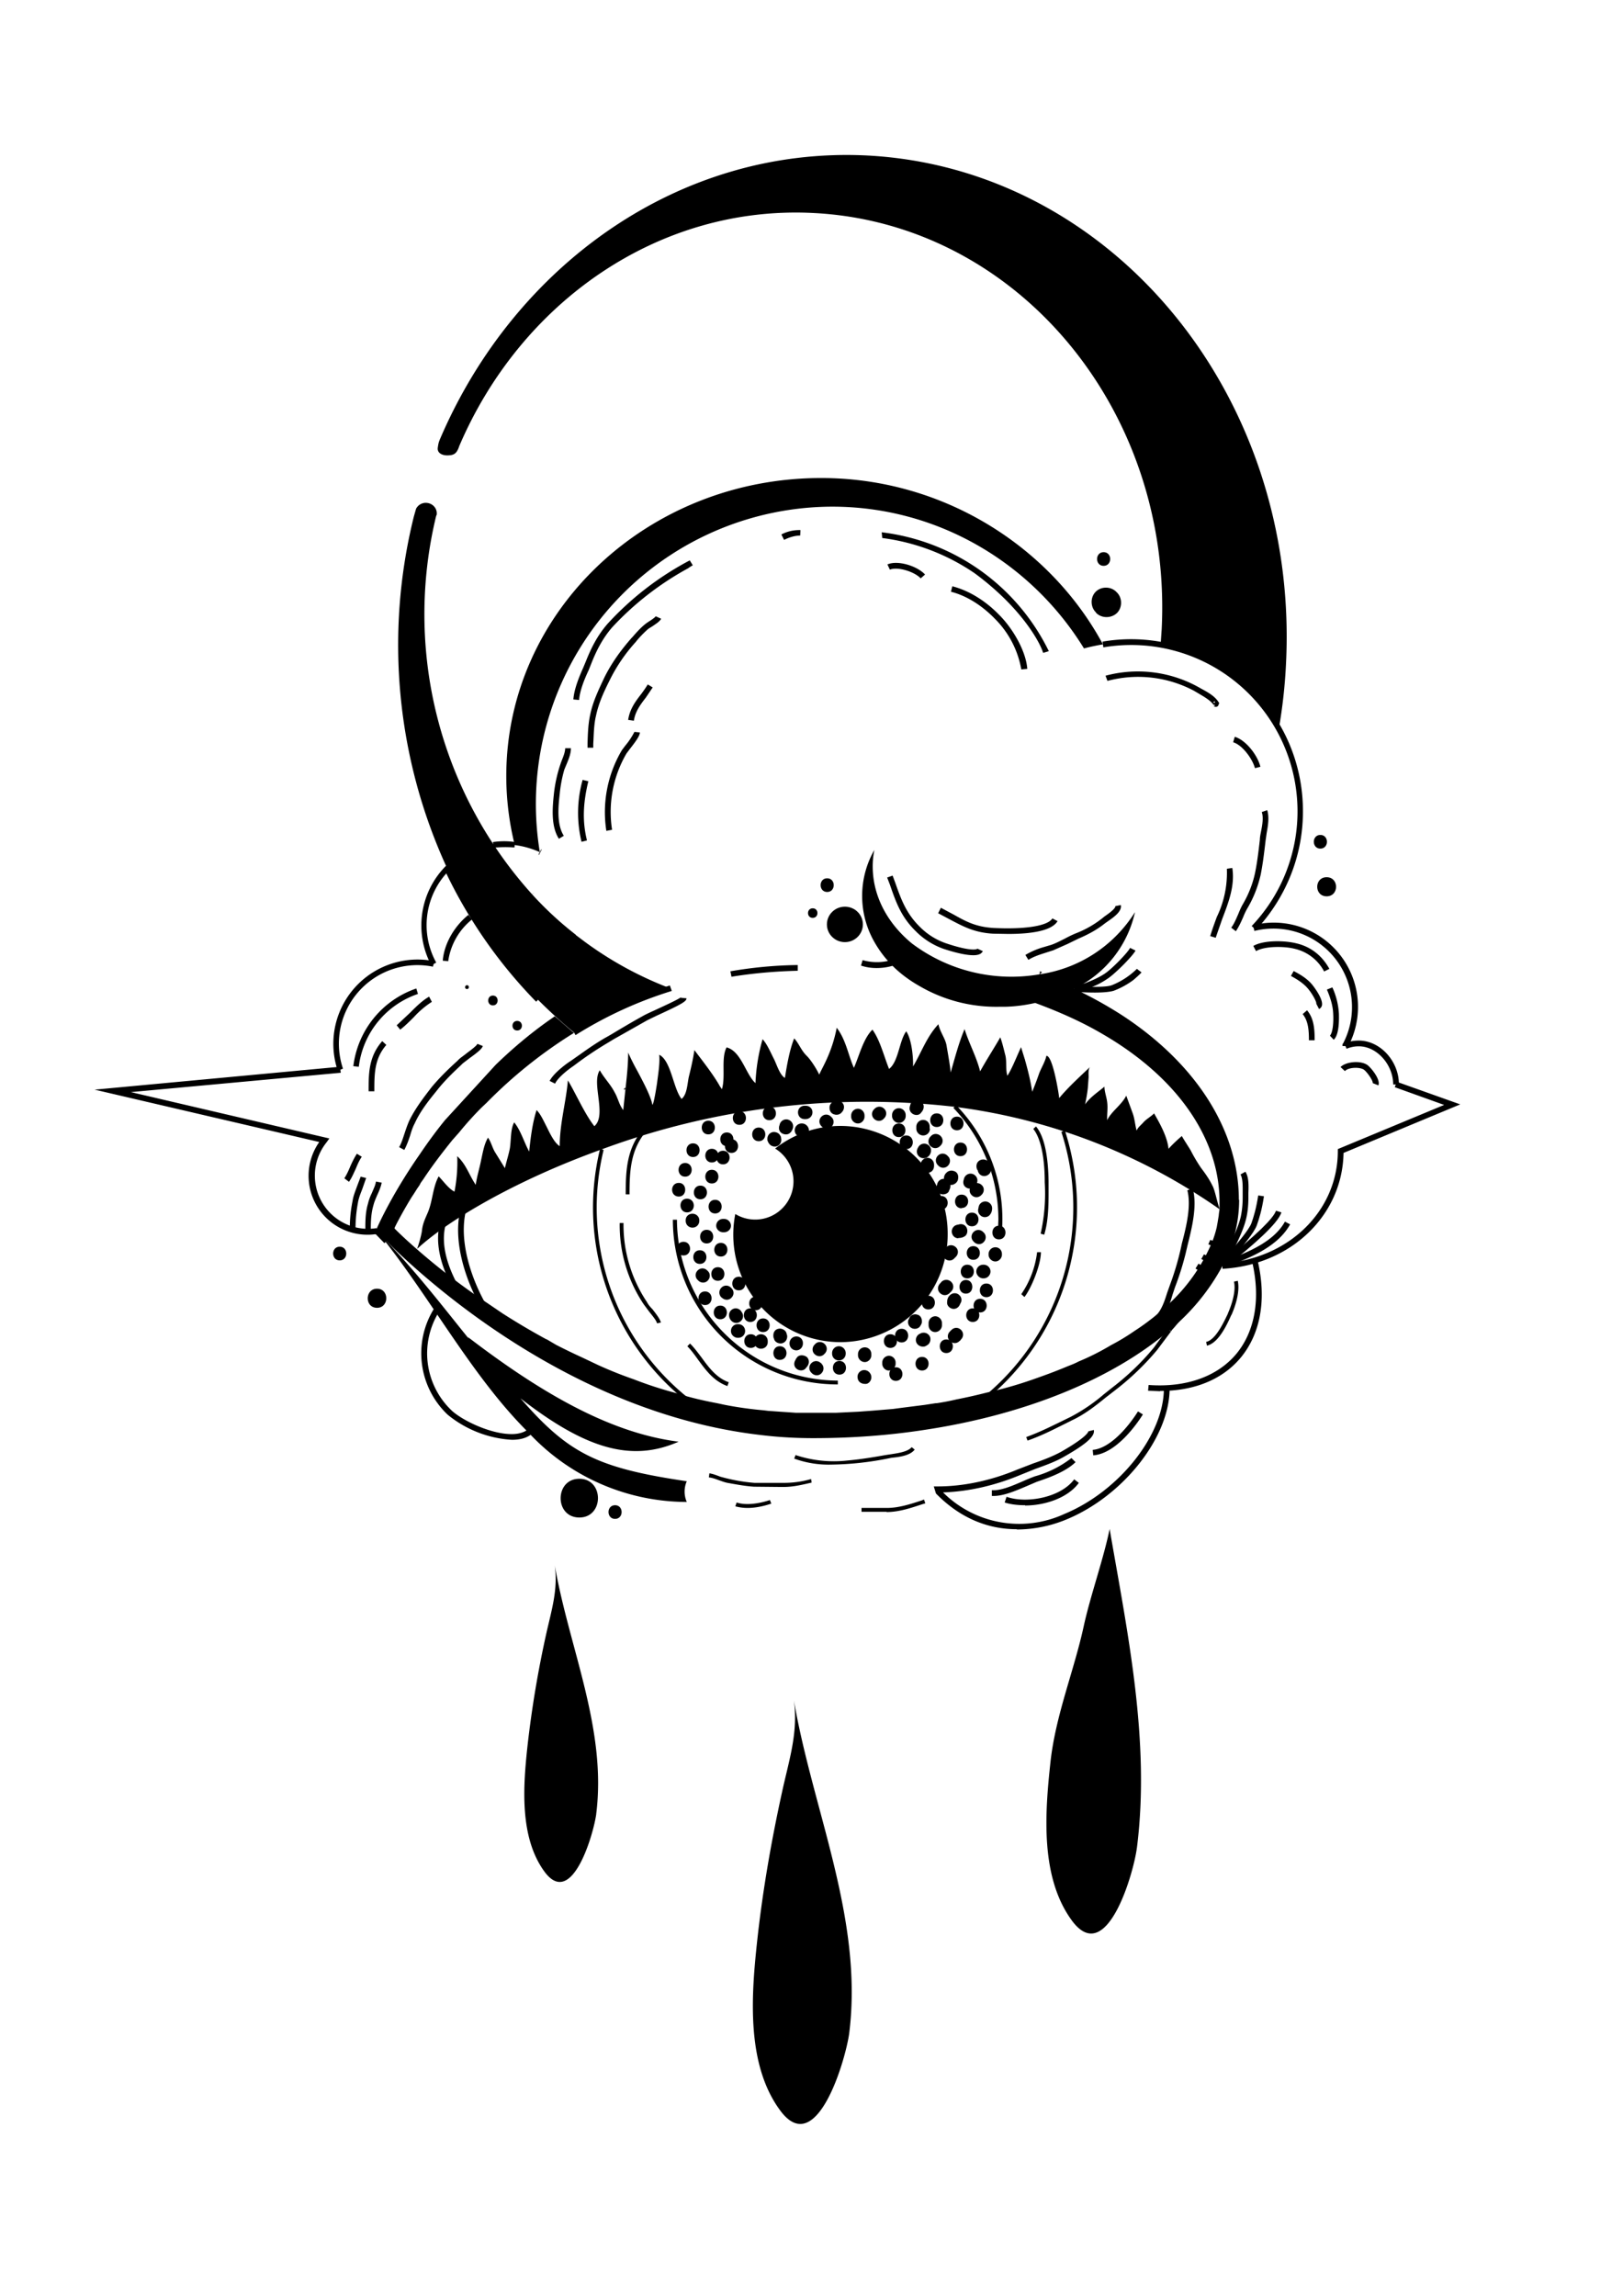 <svg xmlns="http://www.w3.org/2000/svg" width="595.3" height="841.9"><path d="M358.7 351.3v-2zM246 362.4a148.6 148.6 0 0 0-35.4 16.3 185.1 185.1 0 0 1-13.3-12.1 176.3 176.3 0 0 1-33.3-48.2 195.6 195.6 0 0 1-12.2-129l.8-2.8a4 4 0 0 1 3.5-2.2c2.5 0 4.1 1.9 4.1 3.8v.1c0 .3 0 .6-.2.8A153.2 153.2 0 0 0 195.2 328a126.2 126.2 0 0 0 16 14.8v.1l3.2 2.4a131.2 131.2 0 0 0 31.6 17.2zM471.7 243.3a192 192 0 0 1-2.7 24.3 62.1 62.1 0 0 0-43.3-31.1l.4-5.8c4-80.7-53.4-149-128-152.6-56.7-2.8-107.2 32.8-129.7 85.6-.3 1-.7 1.7-1.1 2.2-.8.9-1.8 1.1-3.3 1.1-2 0-3.8-1-3.4-3 .2-1.4.3-1.8.8-3 27.4-64 88-107.2 156.2-104 89.9 4.4 159 87.8 154.1 186.3z"/><path d="M404.6 236.3c-2.4.4-4.8.9-7 1.5-19.1-31.1-53.4-52-92.4-52A109 109 0 0 0 198 312.5c-2.9-1.3-6-2.2-9.2-2.6-2-8.1-3.1-16.6-3.1-25.3 0-60.4 51.7-109.3 115.5-109.3 45.1 0 84.3 25.5 103.4 61.1zM194.4 328.8l-.3-.8h1l.9-.7-.8.7h1-1zM204.1 337.8h2.2zM382.2 358l-1.5-1.5 1.5 1.4z"/><path d="M460.7 341l-1.6-1.4a61 61 0 0 0-54.4-102.2l-.3-2.1a62 62 0 0 1 21.5.1 62.9 62.9 0 0 1 52 62.3c0 16.1-6.2 31.5-17.2 43.3z"/><path d="M494.3 384l-.9-.4h-1v-.5a28.8 28.8 0 0 0-32.3-41.7l-.5-2.1a30.9 30.9 0 0 1 34.7 44.8z"/><path d="M513 397.7H511c0-7.3-6-14-12.6-14-1.6 0-3 .3-4.5.9l-.4-1h-1v-.8l.6-.2c1.7-.7 3.5-1 5.3-1 7.8 0 14.7 7.5 14.7 16zM196.6 367.3a176.7 176.7 0 0 1-32.9-47A28.5 28.5 0 0 0 160 353l-1.8 1a31 31 0 0 1 5.2-36.3l1-1 .7 1.3c8.4 18 19.6 34 33 47.8l-1.4 1.5zM198.5 311.5h.2l-1 2-.2-.1zM181.1 311l-.3-2.2c2.8-.4 5.5-.4 8.1 0l-.2 2c-2.5-.2-5-.2-7.6.1z"/><path d="M123.9 392.7a30.9 30.9 0 0 1 35.4-40.2l-.5 2a28.8 28.8 0 0 0-33 37.4l-2 .8zM454.5 440c0 8.5-2.2 16.7-6.2 24.4a79 79 0 0 1-19.4 23.5c-20.7 17.7-52.6 30.9-90 36.5-13 2-26.6 3-40.6 3-6.7 0-13.3-.4-19.7-1.2-69-8.1-122.2-56.4-136.8-71a85.7 85.7 0 0 1-3.7-3.7l-.2-.3s5-12 16-27.8c2.7-4 5.8-8.3 9.3-12.6l18.6-20.3c6.4-6.2 13.6-12.3 21.7-17.8l7 6.1a171.1 171.1 0 0 0-32 25.6l-1.8 1.7a117.8 117.8 0 0 0-8.3 9.2L166 418c-4.2 5.2-7.8 10-10.7 14.4l-1 1.4-.4.8-.9 1.3-1.2 1.9-.8 1.2c-2.7 4.4-4.5 7.8-5.5 9.7l-.5 1-.2.4-.1.4s2.9 3 8.2 7.6a245.3 245.3 0 0 0 25.6 19.6l3.1 2.1 2.8 1.9a261.6 261.6 0 0 0 15.9 9.4l.3.1 3.4 2a233.4 233.4 0 0 0 9.5 4.6l5.9 2.8a148.2 148.2 0 0 0 13 5.2 144 144 0 0 0 15.3 5l4.4 1.3c3.6 1 7.3 1.8 11 2.5l2.8.6a136.8 136.8 0 0 0 12.2 1.8l2.1.2 1.6.2 1.5.1 2.8.2 3 .2 2.8.2h14.7l8.3-.4 5.4-.4 7.2-.6 3.8-.5 7.9-1 3.9-.6h.4a88.3 88.3 0 0 0 7.3-1.4 205.8 205.8 0 0 0 11.1-2.5 147.8 147.8 0 0 0 16.6-4.7l3.1-1.1a186.5 186.5 0 0 0 10.1-3.9c1.3-.5 2.6-1 3.9-1.7a89.8 89.8 0 0 0 11.9-6 78 78 0 0 0 8.6-5.2 76.6 76.6 0 0 0 5.8-4.1l1.3-1 1.3-1.1 1.9-1.6 2.3-2.1a65.4 65.4 0 0 0 16-23c.7-1.8 1.2-3.5 1.6-5.2l.3-1.7.2-1.2.2-1.2.1-1 .2-1.3v-3c0-22.3-14.6-45-42.9-61.4-7.3-4.3-15.5-8-24.7-11.4-3.5.8-7.2 1.3-11 1.4h-2.2a55.8 55.8 0 0 1-29.6-7.8 46 46 0 0 1-4.6-3 41.1 41.1 0 0 1-12.1-13.9 34 34 0 0 1 .5-32.8c-.4 2-.6 4-.6 6 0 11 5.5 21 14.4 28.3a60.7 60.7 0 0 0 46.8 11.3 49.6 49.6 0 0 0 35-22.8 41 41 0 0 1-22.3 28.1c6.6 3.1 12.6 6.5 18 10 27.9 18.4 42.4 43.1 42.4 67.4zM358.7 351.3v-2zM169.6 471.2zM192.3 486.4z"/><path d="M381.5 358.3l-.8-.3.7-.8v-1l.8.3-.7.7zM268.3 358.2l-.4-2c8-1.4 16.3-2.2 24.7-2.3v2.1c-8.2.2-16.4.9-24.3 2.2zM211.1 379.6l-1-1.8a158.4 158.4 0 0 1 35.6-16.4l.7 2a148.6 148.6 0 0 0-35.3 16.2zM440.3 466.3l-1.8-1.1 1.1-1.8 1.8 1.2-1 1.7zM442.5 462.7l-1.9-1 .2-.3.8-1.4 1.9.9-.8 1.5-.2.3zM445.2 457.2l-2-.9.7-1.6 2 .7-.7 1.8zM265.3 400.4l-.6-.8h-1.2c0-.6.4-.8.7-1l.7 1h.8-.8l.6.7h-.2z"/><path d="M447.4 443.5a216.8 216.8 0 0 0-97.2-37.6 279.8 279.8 0 0 0-129.5 15.6c-32.6 11.7-57.2 26.7-67.7 36.5.6-1.8 1.6-5 1.8-7 .3-2.4 1.2-4.2 2.1-6.3 1.8-4.2 1.8-9.3 4-13.3 1.7 1.7 3.6 4.5 5.8 5.6.8-4 1.2-8.8 1-13 3.3 3 4.4 7 6.8 10.5.4-3 1.4-6.1 2-9.2.6-2.7 1.1-5.8 2.5-8.1 1.2 1.7 1.6 3.9 2.8 5.7l3.4 5.5c.5-2.3 1.3-4.7 1.8-7.2.5-3 .2-7.2 1.6-9.6 2.4 2.9 3.7 7.5 5.5 10.7.5-5 1.2-10.5 2.7-15.2 1.5 1.4 2.7 4.2 3.7 6.1.9 1.8 2.8 6 4.8 7.1 0-8.3 2.3-16 3-24.1 3 5 6.1 12.2 9.7 16.8 4.7-4-1.2-15.8 2-20.5 1.6 2.9 4 5.2 5.5 8.2.6 1 1 2.2 1.5 3.4.4 1.1 1 2.2 1.6 3l.8-7.6c.5-4.5 1-9 1-13.5a81 81 0 0 0 3.3 6.6c2.4 4.5 5 9.4 5.6 12.6.5-.4 1.4-6 1.7-8 .4-3.3 1.1-7.2.8-10.4 4.4 2.2 5.1 12.4 8.2 16.2 2.1-1.7 2.1-5.8 2.7-8.3.8-3.2 1.5-6.3 2-9.6 3 4 7.8 10 10 14.5l.1-.2c1.4-4.6-.4-11.3 1.7-15.3 5.4 1.4 7 9.9 10.6 13.1a69 69 0 0 1 2.6-16.1c1.7 1.8 3 5 4.2 7.3 1 2 2.1 5.8 4 6.9.7-4.5 1.7-10.3 3.4-14.5 1.8 1.9 2.5 4.4 4.7 6.5 1.2 1.2 3.2 4.1 4.5 6.8.7-2 4.6-7.7 6.4-17.2 3.4 4.4 4.2 10 6.3 14.7 1.9-4.2 3.4-10.7 6.8-14 2.8 3.8 4.3 10 6.1 14.4 3.5-2.7 3.7-10.3 6.3-13.8 2 3 2.6 9.4 2.5 12.9 3.2-5.4 5-10.9 9.3-15.5.6 2.9 2.6 5.3 3 7.9.5 3 1.2 6.7 1.5 9.8 1.5-5.2 3-11 5.1-15.9 1.6 5.2 4.4 10.2 5.7 15.5 2.3-4.2 5-8.3 7.4-12.5.8 2.2 1.3 4.5 1.9 6.8.5 2.4 0 5 .7 7.3 1.5-2.3 3-6 4.2-8.7l.8-1.8 1.4 4.5c1.1 3.9 2.1 7.8 2.7 11.9a134 134 0 0 0 2-5.2l.6-1.7c.8-2 2.2-4.3 2.6-6.3 2.4-.2 4.7 14.8 4.7 15.5 3.3-4 7.5-7.8 11.3-11.4-.7.9-.5 2.6-.5 3.7l-.3 4c-.2 2-.6 4.1-1 6 1.8-2.6 4.7-4.5 7.1-6.5 0 1.9.8 3.8 1 5.7.3 2.2-.1 4.4 0 6.6 1.5-3.2 5.3-5.6 7-9l2.3 6.3c.8 2.1.9 4.3 1.5 6.5.6-1.3 1.4-1.8 2.4-2.9 1.1-1.3 3-2.3 4-3.4 2.2 3.8 4.9 8.7 5.3 13 1.5-1.7 3.8-3.8 4.9-4.7.3.7 2.8 4.5 3.3 5.4 1.1 2.2 2.5 4.5 3.8 6.4 1.6 2.1 3 4.1 4.1 6.4.9 1.5 1.7 6 2.7 8.7zM387.5 402.8h2zM154.4 432.3h2zM134.9 452.8a21.6 21.6 0 0 1-17.8-34l-82.4-19.2 90-8.4.3 2.2-77 7.1 72.8 17-1 1.4a19.5 19.5 0 0 0 18.2 31.5h.1v1.2l.2.9c-1.1.2-2.3.3-3.4.3zM448.4 465.3l-.1-2c24.2-1.5 42.4-19.1 42.4-41.2v-.7l39-16.2-18.1-6.5.7-2 23.3 8.3-42.8 17.8c-.4 22.9-19.3 41.1-44.4 42.5z"/><path d="M425.5 510.2l-4.4-.2.2-2.1c13.6 1 25-3 32-11.2 7-8.3 9.2-20.5 5.9-34.3l2-.5c3.5 14.5 1.2 27.3-6.3 36.2-6.7 7.9-17 12-29.4 12zM171.6 490.3c29.1 22.3 53.7 35.4 77.3 38.4-17.4 7.7-34.3 2.5-58-15.9 17.4 19.9 27.6 25.5 61 30.4a9.5 9.5 0 0 0 0 7.6 79.3 79.3 0 0 1-58-25.4c-21.1-20.8-36.5-50.6-55.7-74l.5.6 3.1 3.2c11.5 12 20.9 24.3 30.2 35.8M181.8 502.7"/><path d="M138.2 452.5h-.7l-.3-.6v-.1l.3-.2.6-.7v-.5.5l.6-.5.3.3V451l-.9.4v1.1z"/><path d="M141 455.9l-3-3.1a12 12 0 0 0-.6-.6l-.2-.3 1.4-1.6a4.8 4.8 0 0 1 .4.5l.5.5 3 3.1-1.5 1.5zM187.6 528a41 41 0 0 1-23.4-9.2 31 31 0 0 1-5-38.9l1.8 1.2a28.9 28.9 0 0 0 4.7 36.2c4 3.7 14.8 8.9 22.6 8.6 2.7-.1 4.8-1 6-2.3l1.6 1.4c-1.6 1.9-4.2 2.9-7.5 3h-.8zM373 560.8c-11 0-21-4.3-29.5-12.9l-.2-.2-.8-2.6h1.5c9.3 0 19.4-2.1 29.2-6.2l5.7-2.2c3.5-1.2 7.2-2.6 10.3-4.3 10-5.7 10-7.5 10-7.5l2-.5c.5 2.3-2.8 5.2-10.9 9.8-3.3 1.9-7 3.2-10.6 4.5L374 541c-9.4 3.9-19 6-28.1 6.3a39.6 39.6 0 0 0 44.5 7.9c20.1-8.3 36.5-29 36.5-46h2.1c0 17.9-17 39.4-37.8 48a47.9 47.9 0 0 1-18.2 3.7z"/><path d="M364.4 548.6h-.6v-2.1c3.4.2 7.7-1.7 11.4-3.3a69 69 0 0 1 4.4-1.8 39 39 0 0 0 13.4-6.7l1.5 1.5c-3.6 3.5-9.7 5.7-14.2 7.2l-4.2 1.8c-3.8 1.6-8 3.4-11.7 3.4zM401 533.8l-.2-2.1c6-.5 12.5-7.6 16.6-14.1l1.8 1.1c-2.1 3.4-9.8 14.4-18.2 15zM376 552c-2.7 0-5.3-.3-7.5-1l.7-2.1c7.2 2.6 19.9.3 24.8-6.4l1.7 1.3c-4 5.5-12.4 8.3-19.7 8.3zM429.6 488.2l-1.2-.8a29.6 29.6 0 0 1 2.3-2.9c1.2-1.3 3-3.3 3-4.5v-.7l-.1-.2 1.3-.5v.1c.2.5.4.9.3 1.5-.2 1.6-2 3.6-3.4 5.3l-1 1.2c-.5.6-1 1-1.2 1.5z"/><path d="M376.9 528.3l-.5-1.3c4.7-1.7 8.5-3.6 12.2-5.4l4.1-2a65 65 0 0 0 12.2-8.3l3.4-2.7c5.2-4 10.5-9 15-14.5a186.5 186.5 0 0 1 5.1-6.8l1.1 1-1.5 2-3.6 4.8a98.3 98.3 0 0 1-15.2 14.6l-3.5 2.7c-3.8 3.1-7.9 6.3-12.4 8.4l-4 2c-3.8 1.9-7.6 3.8-12.4 5.5zM442.7 493.5l-.3-1.4c3.5-.7 6.5-7.3 8-10.4v-.1c1.5-3.4 3-8.3 2.2-11.6l1.4-.3c1 4.6-1.5 10.7-2.3 12.5l-.1.1c-1.6 3.6-4.7 10.3-9 11.2zM305 537.1a37 37 0 0 1-13.7-2.2l.5-1.3a44.5 44.5 0 0 0 19 2c4.7-.4 9.5-1.2 14-2l2-.3c2.6-.4 6.2-.9 7.6-2.6l1.1.9c-1.7 2.2-5.5 2.7-8.5 3l-2 .4a112.2 112.2 0 0 1-20 2.1zM286.6 545.3l-10-.1c-3.2-.2-6.4-.8-9.2-1.3-1.4-.2-2.6-.7-3.8-1.1-1.3-.5-2.5-.9-3.6-1l.2-1.5c1.3.2 2.6.7 3.9 1.2a65.5 65.5 0 0 0 12.6 2.3h10.5a36 36 0 0 0 10.3-1.4l.2 1.3-2.2.5c-2.7.6-5.2 1.1-8.3 1.1h-.3-.3zM325.2 554.4H316V553H325.2c4.5 0 8.7-1.4 13-2.8l.7-.3.5 1.4-.7.2c-4.3 1.4-8.8 3-13.5 3zM274.2 553c-1.5 0-3-.2-4.5-.6l.5-1.4c3.6 1.2 8.6.3 12.2-.9l.5 1.3c-1.4.5-5 1.6-8.7 1.6zM212.5 556.5c9.1 0 9.1-14.2 0-14.2s-9.2 14.2 0 14.2zM225.6 557c3.2 0 3.2-5 0-5s-3.2 5 0 5zM124.6 462.2c3.2 0 3.2-5 0-5s-3.2 5 0 5zM138.3 479.6c4.5 0 4.5-7 0-7s-4.6 7 0 7zM229.4 400.2v-.7h-.7l.7-.7v.7h.7-.7zM251.8 513.9a90.8 90.8 0 0 1-31.7-92.6l1.3.4a89.4 89.4 0 0 0 31.2 91.1l-.8 1zM375.4 389l-.2-.2v-.3h.7l.5-.5-.5.5h.7-.7zM362.5 512.6l-.9-1a89.8 89.8 0 0 0 27.7-96.5l1.3-.5a91.3 91.3 0 0 1-28.1 98zM307.2 507.7a60.4 60.4 0 0 1-60.4-60.4h1.5a59.3 59.3 0 0 0 59 59v1.4zM367.6 449.9l-1.5-.1.1-2.5c0-15.4-5.9-29.9-16.5-41l1-1a59.9 59.9 0 0 1 16.9 44.6zM203.6 397.4l-2-1c1.6-3.1 6.7-6.7 7.7-7.3l3.7-2.6c2.8-2 5.7-4 8.8-5.8l2.3-1.3c4-2.4 8.2-4.9 12.4-7.2a80 80 0 0 1 3.4-1.6c3-1.4 9.2-4.2 10-5 0 0-.2 0-.2.3l2.1.2c0 1.1-1.6 2.1-11 6.4l-3.3 1.6-12.4 7-2.3 1.4a129.5 129.5 0 0 0-12.3 8.3c-2.8 1.9-6 4.6-6.9 6.6zM321.5 355c-2 0-3.9-.3-5.7-.9l.6-2a19 19 0 0 0 12-.5l.7 2c-2.6 1-5.1 1.4-7.6 1.4zM357 350.3c-2 0-5.3-.5-10.8-2.3a27 27 0 0 1-10.4-6.6c-5.3-5.2-7.2-10.6-9.4-17l-1-2.6 2-.7 1 2.7c2.1 6 4 11.2 9 16.1a25 25 0 0 0 9.5 6c8.6 2.9 11.3 2.4 11.6 2l2 .9c-.3.5-.8 1.5-3.5 1.5zM377.2 352l-1.1-1.8a28 28 0 0 1 6.8-2.9l2.7-.8c1.7-.6 3.2-1.4 5-2.3 1.3-.7 2.7-1.4 4.2-2a37.3 37.3 0 0 0 10.3-6.1c1-.7 4.1-2.8 4-3.8l2-.4c.5 2.3-2.5 4.4-4.8 6l-1 .7c-3 2.4-6.2 4.1-9.7 5.6l-4.1 2-5.2 2.3-2.8.9c-2.2.7-4.4 1.4-6.3 2.6zM369.8 342.5l-5.6-.1c-6.8-.4-10.8-2.6-15.4-5l-4.7-2.5 1-2 4.7 2.5c4.6 2.6 8.2 4.5 14.5 4.9 12 .6 20.1-.8 21.7-3.5l1.9 1c-2.2 3.7-10.2 4.7-18.1 4.7zM303.4 327.1c3.2 0 3.2-5 0-5s-3.2 5 0 5zM298.1 336.6c2.3 0 2.3-3.5 0-3.5s-2.3 3.5 0 3.5zM180.8 368.7c2.3 0 2.3-3.6 0-3.6s-2.3 3.6 0 3.6zM189.7 377.9c2.3 0 2.3-3.5 0-3.5s-2.3 3.5 0 3.5zM171.3 362.7c.9 0 .9-1.4 0-1.4s-1 1.4 0 1.4zM484.3 311.2c3.2 0 3.2-5 0-5s-3.2 5 0 5zM486.6 328.7c4.6 0 4.6-7 0-7s-4.6 7 0 7z"/><path d="M347.6 452.6a39.5 39.5 0 0 1-39.3 39.6 39.4 39.4 0 0 1-38.6-47 14 14 0 0 0 14.6-24 39 39 0 0 1 24-8.3 39.5 39.5 0 0 1 39.3 39.7zM230.9 438h-1.4c0-9 .4-16.8 6.4-24l1 1c-5.6 6.7-6 14.4-6 23zM241 485.3c-.2-1-1.7-2.8-2.9-4.3l-2-2.7a52.3 52.3 0 0 1-8.8-29.8h1.4a50.9 50.9 0 0 0 8.6 29c.4.8 1.1 1.7 2 2.6 1.4 1.8 2.8 3.6 3.1 4.9l-1.4.3zM266.8 508.3c-5-1.8-7.9-5.8-10.7-9.6-1.3-1.8-2.5-3.5-4-5l1-1c1.6 1.6 2.9 3.4 4.2 5.1 2.7 3.7 5.5 7.5 10 9.1l-.5 1.4zM383 452.8l-1.3-.4a66.8 66.8 0 0 0 1.5-18.8v-.3c0-6.6-.9-15.2-4.2-19.3l1-.9c3.7 4.4 4.5 13.4 4.6 20.1v.4c0 6.3.2 13.4-1.6 19.2zM375.7 475.6l-1.1-1a34.6 34.6 0 0 0 5.8-15.4h1.4c0 4.5-3.4 13-6 16.4zM249 438.8c3.1 0 3.1-5 0-5-3.3 0-3.3 5 0 5zM251.3 431.5c3.2 0 3.2-5 0-5s-3.2 5 0 5zM254.2 424.3c3.2 0 3.2-5 0-5s-3.2 5 0 5zM259.8 416c3.2 0 3.2-5 0-5s-3.2 5 0 5zM271.2 412.5c3.2 0 3.2-5 0-5s-3.2 5 0 5zM266.6 420.3c3.2 0 3.2-5 0-5s-3.2 5 0 5zM261.1 426.3c3.2 0 3.2-5 0-5s-3.2 5 0 5z"/><path d="M268.3 422.8c3.2 0 3.2-5 0-5s-3.2 5 0 5zM278.3 418.5c3.2 0 3.2-5 0-5s-3.2 5 0 5zM281.5 418.3l.3.6v.1c.6.8.6.7 0-.4.2 1.4 1.8 2.1 3 1.8 1.4-.4 2-1.8 1.7-3a2 2 0 0 0-.2-.8c-.7-.8-.6-.7 0 .3-.2-1.3-1.8-2-3-1.7-1.4.4-2 1.7-1.8 3zM261.1 434c3.2 0 3.2-5 0-5s-3.2 5 0 5zM256.9 439.8c3.2 0 3.2-5 0-5s-3.2 5 0 5zM262.3 445c3.2 0 3.2-5 0-5s-3.2 5 0 5zM256.5 447.7v-.2c0-1.3-1.1-2.4-2.5-2.4s-2.5 1-2.5 2.4v.2c0 1.4 1.1 2.5 2.5 2.5s2.5-1.1 2.5-2.5zM252 444.6c3.3 0 3.3-5 0-5s-3.1 5 0 5zM265.6 447h-.4a2.5 2.5 0 0 0-2.5 2.5c0 1.3 1.2 2.4 2.5 2.4h.4c1.3 0 2.5-1 2.5-2.4s-1.2-2.5-2.5-2.5zM259.2 456c3.2 0 3.2-5 0-5s-3.2 5 0 5zM250.7 460.4c3.2 0 3.2-5 0-5s-3.2 5 0 5zM256 469.4l.1.2c1 1 2.6 1 3.5 0 1-1 1-2.6 0-3.5l-.2-.2c-1-1-2.5-1-3.5 0s-1 2.5 0 3.5zM256.7 463.5c3.2 0 3.2-5 0-5s-3.2 5 0 5zM264.4 460.8c3.2 0 3.2-5 0-5s-3.2 5 0 5z"/><path d="M263.3 469.7c3.2 0 3.2-5 0-5s-3.2 5 0 5zM258.6 478.6c3.2 0 3.2-5 0-5s-3.2 5 0 5zM271 473.2c3.2 0 3.2-5 0-5s-3.2 5 0 5zM268.3 472.4l-.2-.2c-1-1-2.5-1-3.5 0s-1 2.6 0 3.6l.2.1c1 1 2.6 1 3.5 0 1-1 1-2.5 0-3.5zM265.2 427c3.2 0 3.2-5 0-5s-3.2 5 0 5zM277.2 480.5c3.2 0 3.2-5 0-5s-3.2 5 0 5z"/><path d="M275.2 484.8c3.2 0 3.2-5 0-5s-3.1 5 0 5z"/><path d="M271.8 481c-.5-.5-.3 0 .5 1.3 0-1.3-1-2.5-2.5-2.5a2.5 2.5 0 0 0-2.4 2.5 3 3 0 0 0 .9 2.1c1 1 2.5 1 3.5 0s1-2.5 0-3.5zM264.2 483.8c3.2 0 3.2-5 0-5s-3.2 5 0 5zM270.6 490.6h.2c1.4 0 2.5-1.1 2.5-2.5s-1.1-2.5-2.5-2.5h-.2a2.5 2.5 0 0 0-2.5 2.5c0 1.4 1.2 2.5 2.5 2.5zM275.4 494.3c3.2 0 3.2-5 0-5s-3.2 5 0 5z"/><path d="M281.6 492.2v-.4c0-1.4-1.1-2.5-2.5-2.5a2.5 2.5 0 0 0-2.5 2.5v.4c0 1.3 1.2 2.4 2.5 2.4 1.4 0 2.5-1 2.5-2.4zM279.9 488.5c3.2 0 3.2-5 0-5s-3.2 5 0 5zM286 498.7c3.3 0 3.3-5 0-5-3.1 0-3.1 5 0 5zM288.6 489.6v-.3l-.3-.6c.2.4.2.5.2.3-.3-1.3-1.9-2-3-1.7-1.5.3-2 1.7-1.8 3v.2l.3.6-.1-.2c.2 1.3 1.8 2 3 1.7 1.4-.4 2-1.7 1.8-3zM289.6 492.5v.2c0 1.4 1.1 2.5 2.5 2.5 1.3 0 2.4-1.1 2.4-2.5v-.2c0-1.3-1-2.4-2.4-2.4a2.5 2.5 0 0 0-2.5 2.4zM292.4 497.7l-.5.7c0 .1-.3.5.1 0-.8 1-1 2.4 0 3.4s2.7 1 3.5 0l.5-.6c.1-.1.4-.5 0 0 .8-1 1-2.4 0-3.5-1-.8-2.7-1-3.6 0zM297.6 503.4l.2.2c1 1 2.6 1 3.5 0 1-1 1-2.6 0-3.5 0-.1 0-.2-.2-.2-1-1-2.5-1-3.5 0s-1 2.5 0 3.5zM302.3 496.6l.2-.2c1-1 1-2.5 0-3.5s-2.6-1-3.5 0l-.2.2c-1 1-1 2.6 0 3.5 1 1 2.6 1 3.5 0zM310.2 496.4v-.2c0-1.3-1.1-2.5-2.5-2.5a2.5 2.5 0 0 0-2.5 2.5v.2c0 1.4 1.1 2.5 2.5 2.5s2.5-1.1 2.5-2.5zM307.9 504.1c3.2 0 3.2-5 0-5s-3.2 5 0 5zM317.2 502.6l1.5.6.7 1.1c-.3-1.4-1.8-2.1-3-1.8-1.4.4-2.1 1.7-1.8 3 .2 1.3 1.4 2 2.6 2 1.3.2 2.4-1.1 2.4-2.4 0-1.4-1-2.4-2.4-2.5zM319.6 497v-.4c0-1.4-1-2.5-2.4-2.5a2.5 2.5 0 0 0-2.5 2.5v.4c0 1.3 1.1 2.5 2.5 2.5 1.3 0 2.4-1.2 2.4-2.5zM326.6 494.3c3.2 0 3.2-5 0-5s-3.2 5 0 5zM323.6 499.7v.4c0 1.3 1.1 2.5 2.4 2.5 1.4 0 2.5-1.2 2.5-2.5v-.4c0-1.4-1.1-2.5-2.5-2.5a2.5 2.5 0 0 0-2.4 2.5z"/><path d="M328.6 506.4c3.2 0 3.2-5 0-5s-3.2 5 0 5zM338.2 502.6c3.2 0 3.2-5 0-5s-3.2 5 0 5zM347.1 496.2c3.2 0 3.2-5 0-5s-3.2 5 0 5z"/><path d="M352 491.8l.5-.6c1-1 1-2.5 0-3.5s-2.5-1-3.5 0l-.6.6c-1 1-1 2.5 0 3.5s2.6 1 3.5 0zM356.8 484.8c3.2 0 3.2-5 0-5s-3.2 5 0 5z"/><path d="M359.5 481.3c3.2 0 3.2-5 0-5s-3.2 5 0 5zM361.8 475.7c3.2 0 3.2-5 0-5s-3.2 5 0 5zM367.5 460v-.1c0-1.4-1-2.5-2.4-2.5a2.5 2.5 0 0 0-2.5 2.5v.2c0 1.3 1.1 2.5 2.5 2.5 1.3 0 2.4-1.2 2.4-2.5zM366.4 454.5c3.2 0 3.2-5 0-5s-3.2 5 0 5zM360.8 463.8h-.2a2.5 2.5 0 0 0-2.5 2.5c0 1.3 1.2 2.5 2.5 2.5h.2c1.4 0 2.5-1.2 2.5-2.5 0-1.4-1.1-2.5-2.5-2.5zM354.3 474.4c3.1 0 3.1-5 0-5s-3.2 5 0 5zM348.4 475c-.7.7-1 1.5-1 2.5-.2 1.3 1.1 2.5 2.4 2.5 1.4 0 2.4-1.2 2.5-2.5 0 .2 0 .5-.2.7l-.2.3c1-1 1-2.6 0-3.5-.9-1-2.5-1-3.5 0zM340.6 485.2v.8c0 1.3 1 2.5 2.4 2.5s2.5-1.2 2.5-2.5v-.8c0-1.3-1.1-2.5-2.5-2.5a2.5 2.5 0 0 0-2.4 2.5zM338.1 488.8a2 2 0 0 0-.6.3h-.1c-.8.6-.7.5.4-.1-1.4.3-2.1 1.8-1.8 3 .4 1.4 1.8 2 3 1.8.3 0 .5-.2.8-.3.8-.6.7-.6-.3 0 1.3-.2 2-1.7 1.7-3-.4-1.3-1.7-2-3-1.7zM333.3 483.8l.2-.4.3-.3c-1 1-1 2.5 0 3.5.9.9 2.5 1 3.5 0 .3-.4.7-1 .8-1.5.2-1.3-.3-2.7-1.7-3-1.2-.4-2.8.3-3 1.7zM330.7 492.3c3.2 0 3.2-5 0-5s-3.2 5 0 5zM340.5 480.2c3.2 0 3.2-5 0-5s-3.2 5 0 5zM348.3 474.2l.6-.6c1-1 1-2.5 0-3.5s-2.6-1-3.6 0l-.5.6c-1 1-1 2.6 0 3.5 1 1 2.5 1 3.5 0zM357 462c3.2 0 3.2-5 0-5s-3.2 5 0 5zM354.8 468.8c3.2 0 3.2-5 0-5s-3.2 5 0 5zM347 457.4l-.5.6c-1 1-1 2.5 0 3.5s2.6 1 3.5 0l.6-.6c1-1 1-2.6 0-3.5-1-1-2.6-1-3.5 0zM351.5 454c1 0 1.8-.2 2.6-.8 1-1 .9-2.7 0-3.6-1-1-2.5-.8-3.5 0 .3-.3.8-.5 1.2-.5a7 7 0 0 1-.3 0 2.5 2.5 0 0 0-2.4 2.5c0 1.3 1 2.5 2.4 2.5zM356.5 449.7c3.2 0 3.2-5 0-5s-3.2 5 0 5zM360.8 452l-.2-.2c-1-1-2.5-1-3.5 0s-1 2.5 0 3.5l.2.2c1 1 2.6 1 3.5 0 1-1 1-2.6 0-3.5zM363 445.6c.6-.7.9-1.5.9-2.5 0-1.4-1.2-2.5-2.5-2.5a2.5 2.5 0 0 0-2.5 2.5v.3c0-.5.2-1 .6-1.3-1 1-1 2.5 0 3.5.9 1 2.6 1 3.5 0zM352.7 443c3.2 0 3.2-4.9 0-4.9s-3.2 5 0 5zM345.2 443.6c3.2 0 3.2-5 0-5s-3.2 5 0 5zM348 436.8c.4-.7.6-1.2.6-2 0-1.4-1.1-2.5-2.5-2.5a2.5 2.5 0 0 0-2.4 2.7v-.5l.1-.2c-.6 1.2-.4 2.7.9 3.4 1 .6 2.8.3 3.4-.9z"/><path d="M349.3 434.5c1-.2 2-1.1 2.1-2.1.3-1.4-.3-2.7-1.7-3-1.2-.4-2.8.3-3 1.6l1.3-1.3c-1.3.2-2 1.8-1.7 3 .3 1.4 1.7 2 3 1.8zM353.5 432.9c0 .5.2.1.5-1.2-.8 1-1 2.5 0 3.5 1 .9 2.7 1 3.6 0 .5-.7.9-1.4.9-2.3 0-1.4-1.2-2.5-2.5-2.5a2.5 2.5 0 0 0-2.5 2.5z"/><path d="M359.9 438.3l.2-.2c1-1 1-2.6 0-3.5-1-1-2.6-1-3.5 0l-.2.2c-1 1-1 2.5 0 3.5s2.5 1 3.5 0zM363.5 428.8c0-.9-.3-1.6-.7-2.4-.6-1.2-2.3-1.5-3.4-.9-1.3.7-1.5 2.2-1 3.4l.2.3v-.2-.2c0 1.3 1 2.5 2.4 2.5 1.3 0 2.6-1.1 2.5-2.5zM352.3 424c3.2 0 3.2-5 0-5s-3.2 5 0 5zM344 427.3l.2.2c1 1 2.5 1 3.5 0s1-2.6 0-3.5l-.2-.2c-1-1-2.5-1-3.5 0s-1 2.5 0 3.5zM342.6 427.6v-.5c0-1.4-1.1-2.5-2.4-2.5s-2.5 1.1-2.5 2.5v.5c0 1.4 1.1 2.5 2.5 2.5s2.4-1.1 2.4-2.5z"/><path d="M340.6 424a3 3 0 0 0 .9-2.2c0-1.3-1.2-2.4-2.5-2.4a2.5 2.5 0 0 0-2.5 2.4c.8-1.3 1-1.8.5-1.3-.9 1-1 2.5 0 3.5s2.6 1 3.6 0zM344.8 420.3l.2-.2c1-1 1-2.5 0-3.5s-2.6-1-3.5 0l-.2.2c-1 1-1 2.6 0 3.5 1 1 2.5 1 3.5 0zM351 414.5c3.2 0 3.2-5 0-5s-3.2 5 0 5zM343.6 413.3c3.2 0 3.2-5 0-5s-3.2 5 0 5zM332.4 421.4c3.2 0 3.2-5 0-5s-3.2 5 0 5zM327.2 409v.3c0 1.3 1.2 2.5 2.5 2.5 1.4 0 2.5-1.2 2.5-2.5v-.4c0-1.3-1.1-2.5-2.5-2.5a2.5 2.5 0 0 0-2.5 2.5z"/><path d="M329.7 417c3.2 0 3.2-5 0-5s-3.2 5 0 5zM341 414v-.8c0-1.4-1-2.5-2.4-2.5a2.5 2.5 0 0 0-2.5 2.5v.7c0 1.4 1.2 2.5 2.5 2.5 1.4 0 2.5-1.1 2.5-2.5zM337.8 408.1c.6-.7 1-1.3 1-2.3 0-1.3-1.2-2.5-2.5-2.5a2.5 2.5 0 0 0-2.5 2.5c0 .6.2.2.5-1.2-.8 1-1 2.5 0 3.5s2.7 1.1 3.5 0zM324.1 410.3l.2-.2c1-1 1-2.6 0-3.5-1-1-2.5-1-3.5 0l-.2.2c-1 1-1 2.5 0 3.5s2.6 1 3.5 0zM317.1 409.5v-.4c0-1.4-1.1-2.5-2.4-2.5a2.5 2.5 0 0 0-2.5 2.5v.4c0 1.3 1.1 2.5 2.5 2.5 1.3 0 2.4-1.2 2.4-2.5zM309.1 407l-1.3 1.4c1.3-.3 2-1.8 1.7-3-.4-1.4-1.7-2-3-1.8-1 .2-2 1.1-2.2 2.1-.2 1.4.4 2.7 1.8 3 1.2.4 2.8-.3 3-1.6zM301.3 413l.2.2c1 1 2.6 1 3.5 0 1-1 1-2.6 0-3.5l-.2-.2c-1-1-2.5-1-3.5 0s-1 2.5 0 3.5zM295.1 410.4h.4c1.4 0 2.5-1.1 2.5-2.5s-1.1-2.4-2.5-2.4h-.4c-1.3 0-2.4 1-2.4 2.4s1 2.5 2.4 2.5zM290 415.3c.5-.7.9-1.4.9-2.3 0-1.4-1.2-2.5-2.5-2.5a2.5 2.5 0 0 0-2.5 2.5c0 .5.2.1.5-1.2-.8 1-1 2.5 0 3.5 1 .9 2.7 1 3.5 0zM282.2 410.8c3.2 0 3.2-5 0-5s-3.2 5 0 5zM294 417h.2c1.3 0 2.5-1.1 2.5-2.5 0-1.3-1.2-2.5-2.5-2.5h-.2a2.5 2.5 0 0 0-2.5 2.5c0 1.4 1.1 2.5 2.5 2.5zM449.3 464.7l-1.9-.9 1.7-3.4c2.2-4.4 5-9.9 6-14.2.4-1.9.7-4.2.7-7.1v-1.6c0-2.2.1-5.3-.8-6.8l1.8-1c1.3 2 1.2 5.2 1.1 7.8v1.6c0 3.1-.3 5.6-.8 7.7-1 4.4-3.8 9.8-6.1 14.6l-1.7 3.3z"/><path d="M449.2 465l-1.7-1.4 3.3-4c3-3.6 7.3-8.6 8.2-11 .8-2.3 1.7-5.1 2.5-10.2l2.1.3c-.8 5.3-1.8 8.3-2.6 10.6-1 2.8-5.2 7.7-8.6 11.7l-3.2 4z"/><path d="M449 465.1l-1.3-1.6 1.3-1.1c11.8-9.5 18.2-15.7 19-18.4l2 .6c-1.2 4.2-11.1 12.6-19.6 19.4l-1.4 1.1z"/><path d="M449 465.1l-1.3-1.7c.8-.6 2.4-1.2 4.6-2.1 5.6-2.3 15-6 19-13.3l1.9 1c-4.4 8-14.2 11.9-20.1 14.3-1.9.7-3.5 1.4-4 1.8zM394.3 363.7l-.4-2.1 1-.2c1-.3 3-.7 3.5-1 2.1-.8 4.6-1.9 6.6-3.2 2.6-1.6 8.8-8 9.5-9.6l2 1c-1.1 2.1-7.8 8.8-10.4 10.4a27.7 27.7 0 0 1-10.8 4.4l-1 .3z"/><path d="M401.5 364c-3.2 0-6.3-.2-7.5-.3l.2-2.1c3.6.3 11.3.6 13.6-.3a27.8 27.8 0 0 0 9.2-6l1.7 1.3c-1 1.1-2.2 2.1-3 2.8a30 30 0 0 1-7.1 3.9c-1.5.5-4.3.7-7.1.7zM485.7 356.3a16.4 16.4 0 0 0-11-8.4c-3.6-.9-10.8-1-14 .9l-1-1.9c3.8-2.2 11.5-2 15.6-1 5.4 1.2 9.6 4.5 12.3 9.4l-2 1zM489.2 381.3l-1.4-1.5c1-1 1.4-4.7 1.2-8-.1-2.8-.9-5.6-2.3-8.9l2-.8a27 27 0 0 1 2.4 9.7c0 1.2.3 7.5-1.9 9.5zM483.8 370l-1-1.9c.2-.6-1.4-3.6-3.1-5.6-1.7-2-4-3.4-6.2-4.6l1-1.8c2.3 1.2 4.9 2.7 6.8 5 0 0 4 4.9 3.6 7.5a2 2 0 0 1-1 1.4zM482.2 381.5h-2.1c0-3.5-.2-7.1-2.3-9.6l1.6-1.4c2.6 3 2.8 7.1 2.8 11zM505.5 398l-2-.8c.2-.8-2-4-3.2-4.9-1.6-1.1-5.8-.9-7 .5l-1.6-1.5c2-2 7.4-2.5 9.9-.7 1.3 1 4.8 5.2 4 7.4zM453.3 341.5l-1.7-1.3c1-1.3 1.7-3 2.5-4.8.5-1.2 1-2.5 1.7-3.7 2.1-3.6 3.6-7.3 4.5-11.4.8-3.8 1.3-8 1.8-12.3 0-.9.2-1.9.4-2.9.5-2.5 1-5.3.3-7.3l2-.7c.8 2.6.3 5.6-.2 8.4l-.4 2.8c-.5 4.3-1 8.5-1.8 12.5-1 4.3-2.5 8.2-4.7 12-.6 1-1.2 2.2-1.7 3.5-.8 1.8-1.6 3.6-2.7 5.2zM445.9 343.9l-2-.6c.7-2.4 1.6-4.8 2.4-7a37.1 37.1 0 0 0 3.7-17.7l2-.3c1 6.5-1.4 12.7-3.7 18.7l-2.4 6.9zM460.3 281.7c-.9-3.4-4.6-8.5-8-9.5l.6-2c4.1 1.2 8.4 6.8 9.4 11l-2 .5zM446 259.2c-.3 0-.6 0-1-.3l.5.1v-.7l-.3.3c-1.2-1.8-3.6-3.1-5.6-4.3l-1.7-1a43.7 43.7 0 0 0-31.7-3.6l-.7-1.9a45.8 45.8 0 0 1 35 4.7c2.4 1.3 5 2.7 6.4 4.9l.3.4-.2.5c-.1.5-.4.8-.8.9h-.3zm-.4-2a1 1 0 0 0-.6.4l.6.2v-.6zM382.6 239.4c-1-3.5-7.7-16.3-25-29.1a77.6 77.6 0 0 0-34-13l-.2-2.1a78.7 78.7 0 0 1 61.3 43.6l-2 .6z"/><path d="M374.6 245.5a34.7 34.7 0 0 0-9.8-18.7c-3.4-3.5-9-8-16-9.8l.5-2c7.4 1.9 13.4 6.6 17 10.3 5 4.9 10 13.3 10.5 20l-2.2.2zM337.7 212.1c-2.2-2.4-8.4-4.4-11.3-3.2l-.9-1.9c3.8-1.7 11 .6 13.8 3.7l-1.6 1.4zM287.6 198l-1-2a14 14 0 0 1 7-1.6l-.1 2c-1.8 0-4 .6-5.9 1.6zM212.4 256.7l-2.1-.2c.3-3.8 2-8 3.6-11.6l1-2.4c1.8-4.5 4-9.2 8-13.8a111 111 0 0 1 30.1-23.2l1.1 1.8-1 .6-.7.5a109.1 109.1 0 0 0-27.9 21.7c-3.7 4.3-5.9 8.9-7.6 13.2l-1 2.5c-1.6 3.4-3.2 7.4-3.5 10.9z"/><path d="M217.7 274.2h-2.2v-1.4c.1-3.4.2-7.3 1-10.8 1-4.8 3-8.9 5.2-13.6 2.5-5 5.7-9.6 10-14.5l.3-.3c1.3-1.5 2.8-3.2 4.5-4.6a18 18 0 0 1 1.7-1.2c.8-.5 2.1-1.4 2.3-1.8l2 .9c-.5 1-1.8 1.8-3.1 2.7l-1.6 1a42.3 42.3 0 0 0-4.3 4.4l-.2.3a60.8 60.8 0 0 0-9.6 14c-2.3 4.6-4.1 8.5-5.1 13.2-.8 3.3-.8 7-1 10.3v1.4zM205 307.6c-3.1-4.8-2.3-12-1.8-16.8A51 51 0 0 1 206 279c.6-1.5 1.3-3.2 1.3-4.6h2.1c0 1.9-.7 3.7-1.4 5.4l-1 2.4a49 49 0 0 0-1.7 8.9c-.5 4.5-1.2 11.2 1.5 15.4l-1.8 1.1zM213.3 308.7a44.8 44.8 0 0 1 .4-22.7l2.1.5c-2 8.2-2.2 14.9-.5 21.7l-2 .5zM222.4 304.7a44.6 44.6 0 0 1 5.7-29.6l1.2-1.6a27 27 0 0 0 3.4-5.1l2 .2c0 1.2-1.5 3.3-3.7 6.1l-1.2 1.6a42.5 42.5 0 0 0-5.3 28l-2.1.4zM232.5 264.3l-2.1-.3c.6-4 2.7-6.8 4.8-9.5a48 48 0 0 0 2.4-3.5l1.8 1.1-2.5 3.7c-2 2.6-3.9 5.1-4.4 8.5zM131.6 391.2l-2-.2a34.5 34.5 0 0 1 23.1-28.5l.6 2a32.3 32.3 0 0 0-21.7 26.7zM137.3 400.2h-2.1c0-6.5 0-12.7 5-18.4l1.5 1.4c-4.4 5.1-4.4 10.6-4.4 17zM146.8 377.6l-1.3-1.6 4.8-4.5c2.3-2.3 4.6-4.6 7.1-6l1 1.9a33.4 33.4 0 0 0-6.6 5.6c-1.6 1.6-3.2 3.2-5 4.6zM164.4 352.5l-2-.2c.5-6.2 4.2-12.6 9.4-16.8l1.3 1.7a23.9 23.9 0 0 0-8.7 15.3zM148.3 421.7l-1.9-1c.9-1.6 1.4-3.3 2-5.1.5-1.5 1-3 1.7-4.6 2.2-4.5 5.2-8.4 8.2-12.3 3-3.6 6-6.5 9.4-9.6l.6-.6c.6-.6 1.7-1.3 2.8-2.2 1.3-1 3.8-2.8 4-3.5l2 .8c-.4 1.1-2 2.4-4.8 4.4l-2.6 2-.6.6c-3.2 3-6.3 6-9 9.5-3.1 3.8-6 7.5-8 11.9-.7 1.3-1.2 2.8-1.6 4.2-.6 1.9-1.3 3.8-2.2 5.5zM136 450.8h-2c0-3.7.1-6.5 1-9.5.3-1.3.8-2.6 1.4-3.8.6-1.5 1.3-2.8 1.5-4.2l2.1.4c-.3 1.6-1 3.2-1.7 4.7-.5 1.2-1 2.3-1.3 3.5-.8 2.7-1 5.4-1 8.9zM130.4 450.8h-2.1c0-3.6.3-6.8 1-10.3.3-2 1-3.6 1.6-5.3l1.4-3.7 2 .5-1.4 4c-.6 1.6-1.3 3.2-1.6 5a52 52 0 0 0-.9 9.8zM128 433.4l-1.7-1.3c.8-1.2 1.5-2.7 2.2-4.4.7-1.6 1.5-3.2 2.4-4.6l1.8 1.1c-.9 1.3-1.6 2.9-2.2 4.4-.8 1.7-1.5 3.4-2.5 4.8zM177 479.9c-.2 0-.5-.1-.8-.4 0 0 .2.2.5.2v-.8l-.4.3c-5.6-9.8-10.4-24.4-7.3-36.1l2 .5c-2.9 11.2 1.8 25.1 7.1 34.5l.3.4-.2.5c-.2.5-.5.8-1 .9h-.1zm-.3-2a1 1 0 0 0-.5.4l.5.1v-.6zM165.6 471.5c-4.4-8.5-5.9-16.2-4.3-22.7l2.1.5c-1.5 6-.1 13.1 4.1 21.2l-1.9 1zM425.1 484.3l-1.4-1.5c2.3-2.2 3.4-5.5 4.4-8.7l1-2.8a104.1 104.1 0 0 0 4.4-15.3c1.6-6.1 3.5-13.8 2-19.5l2-.6c1.7 6.3-.3 14.3-1.9 20.7l-.8 3.4a106 106 0 0 1-3.8 12l-.9 2.7c-1 3.5-2.2 7-5 9.6zM401.9 224.5l.2.3c2 2 5.5 2 7.6 0 2-2 2-5.5 0-7.5l-.3-.3c-2-2-5.5-2-7.5 0s-2 5.5 0 7.5zM404.8 207.5c3.2 0 3.2-5 0-5s-3.2 5 0 5zM311.5 745.5c-1.2 9.4-11.9 46.6-25.3 28.5-12.6-17-10.6-42.4-8.5-62 2-18.5 5.2-36.8 9.1-54.6 2.6-12 6-21.8 4.4-33.8 6.9 40.3 25.5 80 20.3 121.9zM417 677.6c-1.1 9-11 43.8-23.7 26.9-11.9-16-10-39.8-8-58.3 1.9-17.4 8.7-33.5 12.3-50.3 2.5-11.2 7.3-24.7 9.4-35.2 6.5 37.8 15 77.7 10 117zM218.7 665.2c-.9 7-8.8 34.8-18.9 21.3-9.4-12.7-7.9-31.7-6.3-46.4a390 390 0 0 1 6.8-40.7c2-9 4.4-16.3 3.2-25.3 5.2 30.1 19.1 59.8 15.2 91z"/><ellipse cx="309.9" cy="339" rx="6.6" ry="6.5"/></svg>